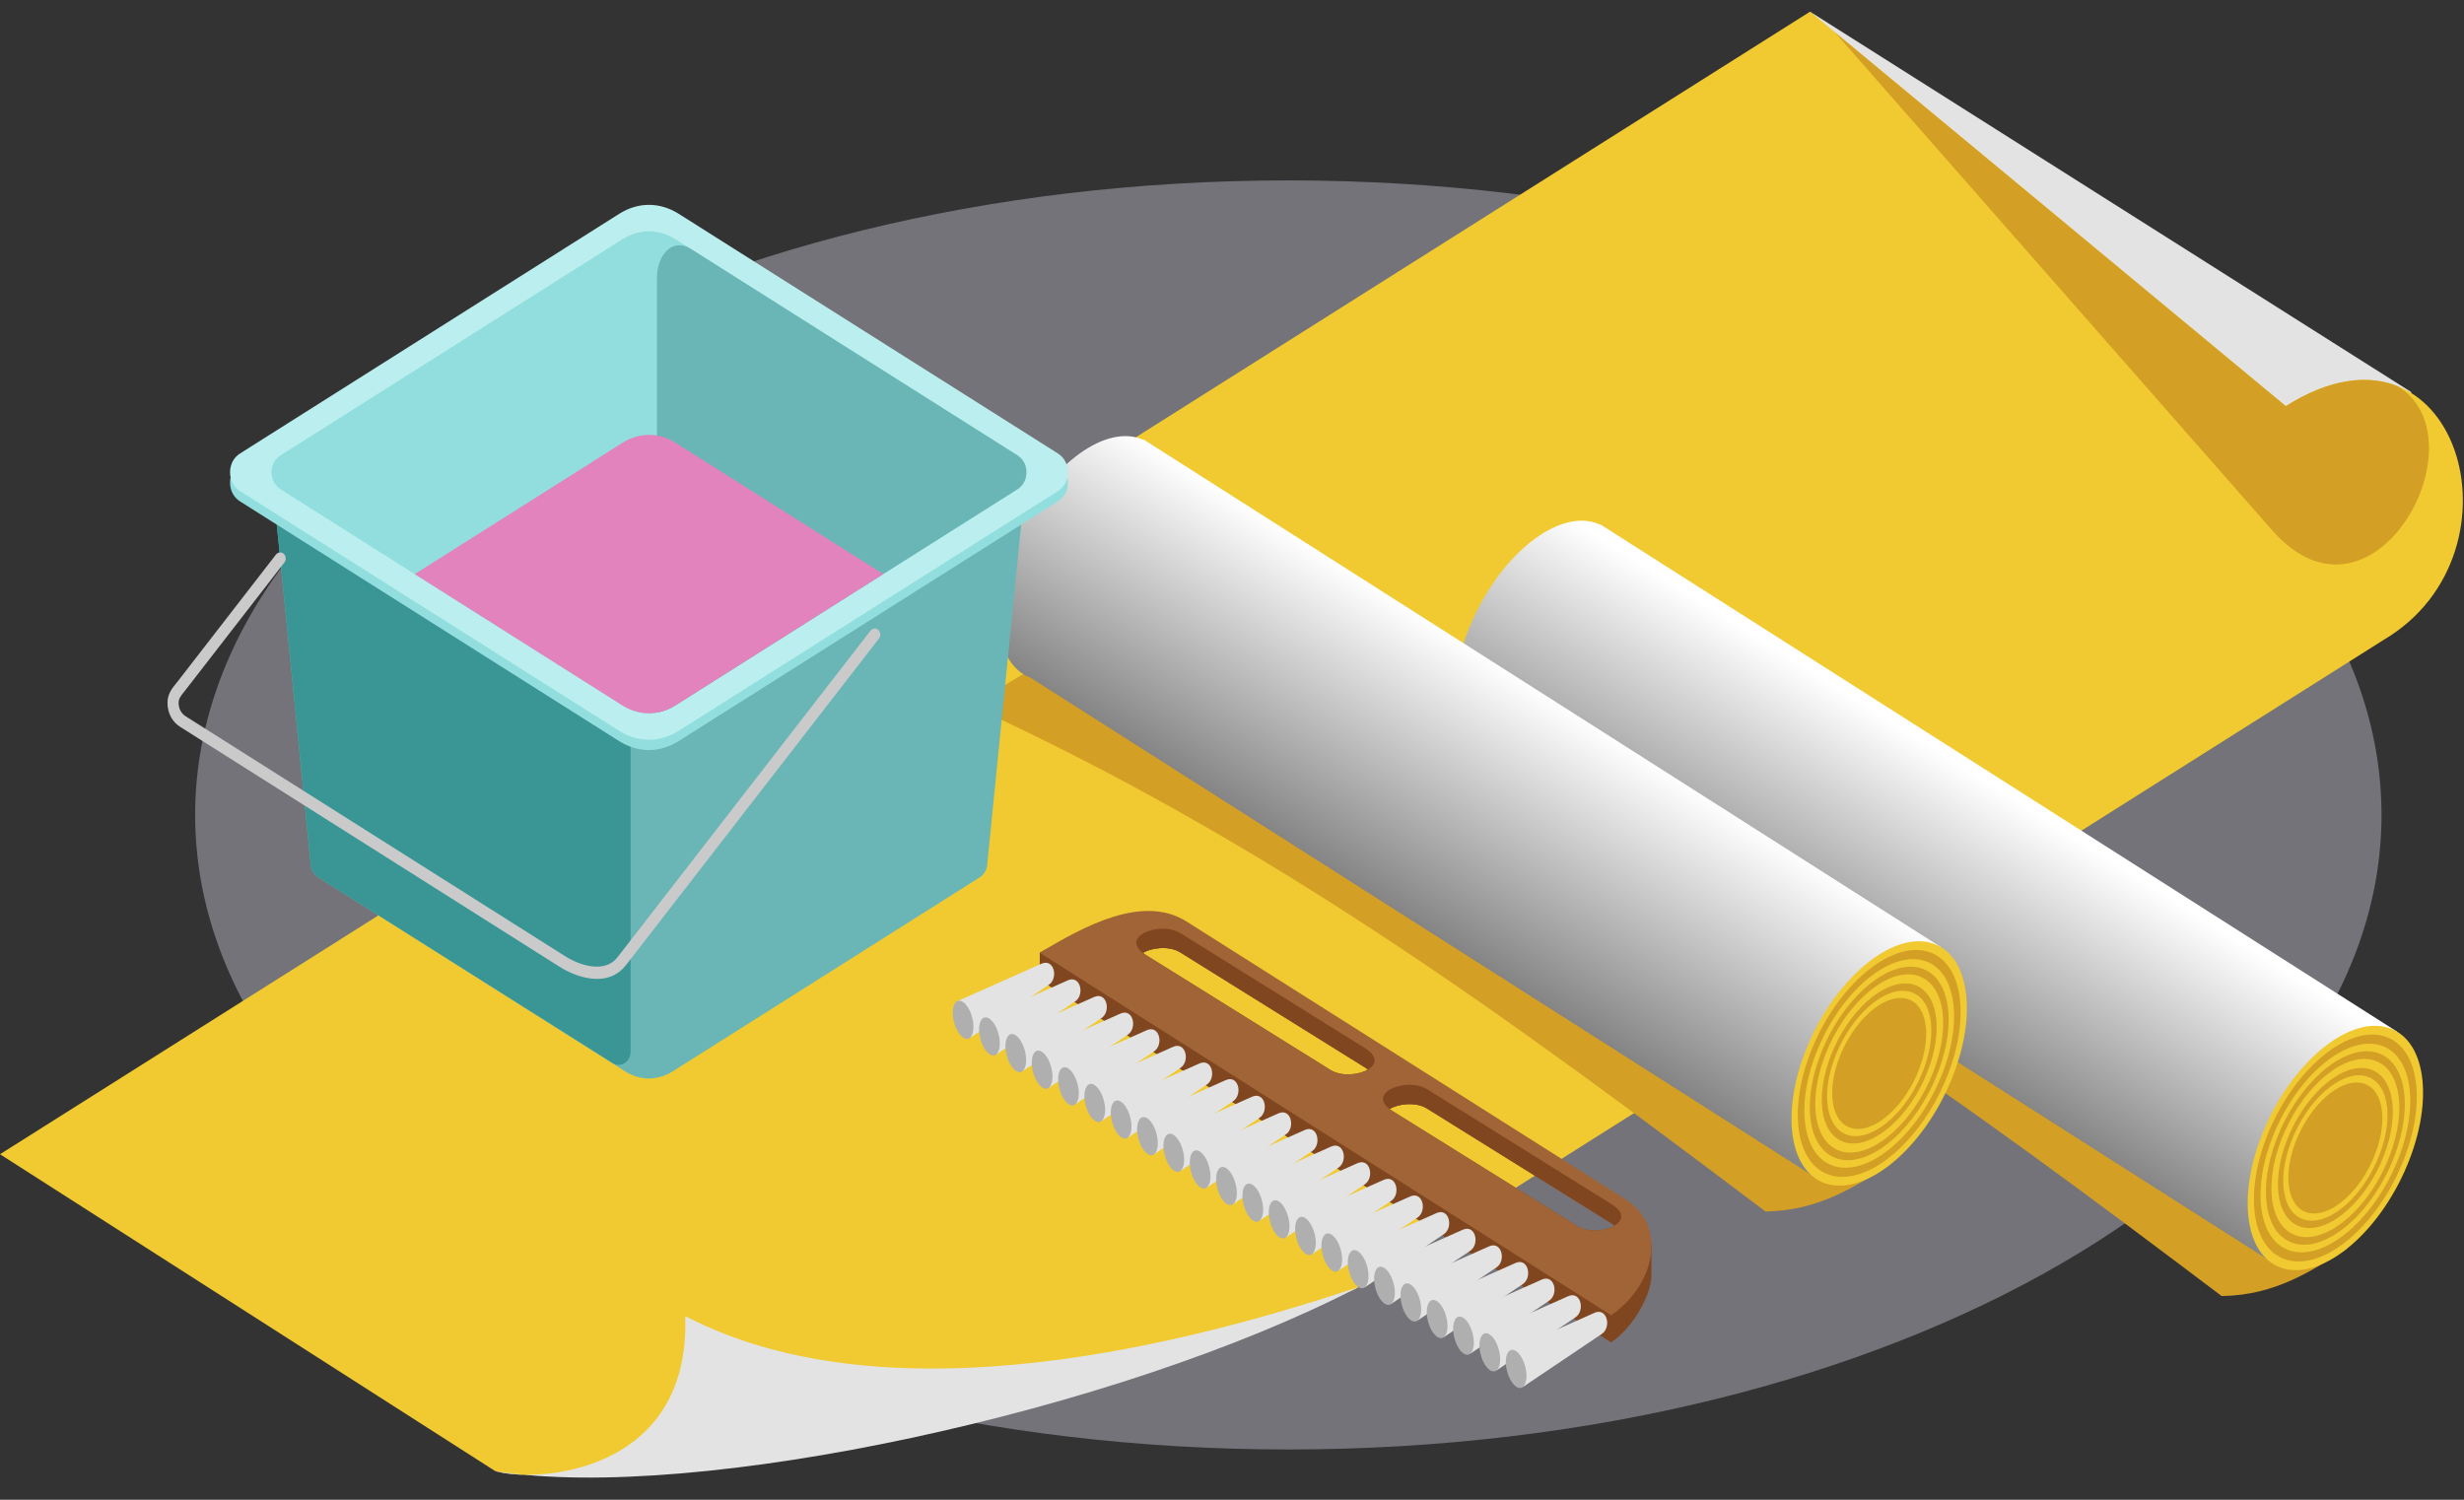 <svg width="92" height="56" viewBox="0 0 92 56" fill="none" xmlns="http://www.w3.org/2000/svg">
<rect x="0" y="0" width="92" height="56" fill="#333333" stroke="none"/>
<path opacity="0.4" fill-rule="evenodd" clip-rule="evenodd" d="M48.103 6.736C70.641 6.736 88.92 17.346 88.92 30.429C88.92 43.513 70.642 54.123 48.103 54.123C25.565 54.123 7.286 43.513 7.286 30.429C7.286 17.346 25.565 6.736 48.103 6.736Z" fill="#D2D2E1"/>
<path fill-rule="evenodd" clip-rule="evenodd" d="M90.032 14.642L67.582 0.435L88.714 21.14L90.032 14.642Z" fill="#E3E3E3"/>
<path fill-rule="evenodd" clip-rule="evenodd" d="M0 43.099L18.493 54.932C23.861 56.154 46.071 50.137 50.598 48.136L89.017 23.882C94.521 20.616 91.73 11.135 85.348 15.165L67.584 0.435L0 43.099Z" fill="#F0CA30"/>
<path fill-rule="evenodd" clip-rule="evenodd" d="M18.492 54.932C25.99 56.131 41.784 52.695 50.717 48.06C44.58 50.106 33.277 53.145 25.584 49.142C25.795 55.061 19.964 55.371 18.492 54.932Z" fill="#E3E3E3"/>
<path fill-rule="evenodd" clip-rule="evenodd" d="M56.086 42.884L60.687 45.796C61.045 46.024 61.097 46.306 61.298 46.585L61.66 46.414V47.619C61.66 48.34 60.991 49.561 60.155 50.125L56.086 47.544V44.036L58.887 45.781C59.289 46.032 59.936 45.974 60.288 45.763C60.251 45.736 60.212 45.708 60.167 45.68L56.087 43.138V42.884H56.086ZM46.876 37.053L56.086 42.884V43.137L53.284 41.392C52.881 41.14 52.236 41.198 51.883 41.41C51.919 41.438 51.959 41.465 52.004 41.493L56.085 44.035V47.543L46.875 41.7V38.206L49.676 39.952C50.078 40.202 50.725 40.145 51.077 39.934C51.041 39.906 51.001 39.878 50.956 39.851L46.876 37.309V37.053ZM38.822 36.592V35.575C40.429 34.639 42.767 34.447 44.315 35.432L46.876 37.053V37.309L44.074 35.563C43.671 35.312 43.025 35.371 42.673 35.581C42.709 35.609 42.749 35.637 42.794 35.664L46.875 38.206V41.7L38.822 36.592Z" fill="#804620"/>
<path fill-rule="evenodd" clip-rule="evenodd" d="M56.086 41.867L60.687 44.779C61.337 45.194 61.636 45.797 61.66 46.441V46.625C61.622 47.538 61.053 48.501 60.155 49.108L56.086 46.527V44.035L58.887 45.78C59.289 46.031 59.936 45.973 60.288 45.762C60.251 45.734 60.212 45.707 60.167 45.679L56.087 43.137V41.867H56.086ZM46.876 36.037L56.086 41.867V43.138L53.284 41.393C52.881 41.142 52.236 41.199 51.883 41.411C51.919 41.439 51.959 41.466 52.004 41.494L56.085 44.036V46.528L46.875 40.686V38.209L49.676 39.954C50.078 40.204 50.725 40.147 51.077 39.936C51.041 39.908 51.001 39.881 50.956 39.853L46.876 37.311V36.037ZM38.822 35.576C40.514 34.556 42.691 33.382 44.315 34.416L46.876 36.037V37.311L44.074 35.565C43.671 35.313 43.025 35.372 42.673 35.583C42.709 35.61 42.749 35.638 42.794 35.666L46.875 38.209V40.686L38.822 35.576Z" fill="#A16437"/>
<path fill-rule="evenodd" clip-rule="evenodd" d="M35.759 37.378L38.884 35.986C39.358 35.775 39.529 36.525 39.159 36.773L36.207 38.76L35.759 37.378Z" fill="#E3E3E3"/>
<path fill-rule="evenodd" clip-rule="evenodd" d="M36.306 38.015C36.402 38.407 36.325 38.754 36.135 38.79C35.944 38.826 35.711 38.537 35.614 38.145C35.518 37.753 35.595 37.406 35.785 37.37C35.977 37.334 36.21 37.623 36.306 38.015Z" fill="#AFAFAF"/>
<path fill-rule="evenodd" clip-rule="evenodd" d="M36.743 37.999L39.867 36.607C40.341 36.396 40.512 37.146 40.142 37.394L37.189 39.38L36.743 37.999Z" fill="#E3E3E3"/>
<path fill-rule="evenodd" clip-rule="evenodd" d="M37.289 38.636C37.386 39.028 37.309 39.375 37.118 39.411C36.928 39.447 36.694 39.159 36.598 38.766C36.501 38.374 36.578 38.027 36.769 37.991C36.961 37.956 37.193 38.244 37.289 38.636Z" fill="#AFAFAF"/>
<path fill-rule="evenodd" clip-rule="evenodd" d="M37.726 38.62L40.85 37.228C41.324 37.016 41.495 37.767 41.126 38.015L38.173 40.001L37.726 38.62Z" fill="#E3E3E3"/>
<path fill-rule="evenodd" clip-rule="evenodd" d="M38.273 39.257C38.369 39.649 38.292 39.996 38.102 40.032C37.911 40.068 37.677 39.78 37.582 39.387C37.486 38.995 37.563 38.648 37.753 38.611C37.943 38.575 38.176 38.865 38.273 39.257Z" fill="#AFAFAF"/>
<path fill-rule="evenodd" clip-rule="evenodd" d="M38.709 39.24L41.833 37.848C42.307 37.636 42.478 38.387 42.108 38.635L39.155 40.621L38.709 39.24Z" fill="#E3E3E3"/>
<path fill-rule="evenodd" clip-rule="evenodd" d="M39.256 39.877C39.352 40.269 39.276 40.617 39.085 40.653C38.894 40.689 38.661 40.399 38.565 40.007C38.468 39.615 38.545 39.268 38.736 39.232C38.926 39.196 39.16 39.486 39.256 39.877Z" fill="#AFAFAF"/>
<path fill-rule="evenodd" clip-rule="evenodd" d="M39.692 39.86L42.816 38.469C43.29 38.258 43.461 39.007 43.092 39.256L40.139 41.242L39.692 39.86Z" fill="#E3E3E3"/>
<path fill-rule="evenodd" clip-rule="evenodd" d="M40.239 40.498C40.336 40.89 40.259 41.238 40.068 41.274C39.878 41.31 39.644 41.021 39.548 40.628C39.452 40.236 39.528 39.889 39.719 39.853C39.91 39.817 40.143 40.107 40.239 40.498Z" fill="#AFAFAF"/>
<path fill-rule="evenodd" clip-rule="evenodd" d="M40.676 40.481L43.8 39.089C44.274 38.878 44.445 39.628 44.075 39.876L41.122 41.862L40.676 40.481Z" fill="#E3E3E3"/>
<path fill-rule="evenodd" clip-rule="evenodd" d="M41.222 41.119C41.319 41.511 41.242 41.858 41.051 41.894C40.861 41.931 40.627 41.642 40.531 41.249C40.434 40.857 40.511 40.51 40.702 40.474C40.894 40.438 41.127 40.726 41.222 41.119Z" fill="#AFAFAF"/>
<path fill-rule="evenodd" clip-rule="evenodd" d="M41.659 41.102L44.784 39.71C45.257 39.499 45.429 40.249 45.059 40.497L42.106 42.483L41.659 41.102Z" fill="#E3E3E3"/>
<path fill-rule="evenodd" clip-rule="evenodd" d="M42.206 41.739C42.302 42.131 42.225 42.478 42.035 42.514C41.844 42.55 41.611 42.261 41.514 41.869C41.418 41.477 41.495 41.13 41.685 41.094C41.877 41.059 42.109 41.347 42.206 41.739Z" fill="#AFAFAF"/>
<path fill-rule="evenodd" clip-rule="evenodd" d="M42.643 41.723L45.767 40.331C46.241 40.12 46.412 40.87 46.042 41.118L43.089 43.104L42.643 41.723Z" fill="#E3E3E3"/>
<path fill-rule="evenodd" clip-rule="evenodd" d="M43.189 42.36C43.285 42.752 43.209 43.099 43.018 43.135C42.827 43.171 42.594 42.882 42.498 42.49C42.401 42.098 42.478 41.751 42.669 41.714C42.86 41.679 43.093 41.968 43.189 42.36Z" fill="#AFAFAF"/>
<path fill-rule="evenodd" clip-rule="evenodd" d="M43.626 42.344L46.751 40.952C47.224 40.741 47.395 41.491 47.026 41.739L44.072 43.725L43.626 42.344Z" fill="#E3E3E3"/>
<path fill-rule="evenodd" clip-rule="evenodd" d="M44.173 42.981C44.269 43.373 44.192 43.72 44.001 43.756C43.811 43.792 43.577 43.503 43.481 43.111C43.385 42.719 43.462 42.372 43.652 42.335C43.844 42.3 44.076 42.589 44.173 42.981Z" fill="#AFAFAF"/>
<path fill-rule="evenodd" clip-rule="evenodd" d="M44.608 42.964L47.733 41.573C48.207 41.362 48.378 42.111 48.008 42.36L45.055 44.346L44.608 42.964Z" fill="#E3E3E3"/>
<path fill-rule="evenodd" clip-rule="evenodd" d="M45.156 43.602C45.252 43.993 45.175 44.341 44.985 44.377C44.794 44.413 44.561 44.123 44.464 43.731C44.368 43.34 44.445 42.992 44.636 42.956C44.826 42.92 45.06 43.21 45.156 43.602Z" fill="#AFAFAF"/>
<path fill-rule="evenodd" clip-rule="evenodd" d="M45.592 43.586L48.716 42.194C49.19 41.983 49.361 42.733 48.992 42.981L46.038 44.967L45.592 43.586Z" fill="#E3E3E3"/>
<path fill-rule="evenodd" clip-rule="evenodd" d="M46.139 44.222C46.236 44.614 46.159 44.961 45.968 44.997C45.778 45.034 45.544 44.744 45.448 44.352C45.352 43.96 45.428 43.613 45.619 43.577C45.81 43.541 46.043 43.83 46.139 44.222Z" fill="#AFAFAF"/>
<path fill-rule="evenodd" clip-rule="evenodd" d="M46.575 44.205L49.7 42.813C50.173 42.602 50.345 43.352 49.975 43.6L47.022 45.586L46.575 44.205Z" fill="#E3E3E3"/>
<path fill-rule="evenodd" clip-rule="evenodd" d="M47.122 44.843C47.218 45.235 47.141 45.582 46.951 45.618C46.76 45.655 46.526 45.365 46.43 44.973C46.334 44.581 46.411 44.234 46.601 44.198C46.793 44.162 47.026 44.451 47.122 44.843Z" fill="#AFAFAF"/>
<path fill-rule="evenodd" clip-rule="evenodd" d="M47.559 44.826L50.683 43.434C51.158 43.224 51.328 43.973 50.958 44.221L48.006 46.208L47.559 44.826Z" fill="#E3E3E3"/>
<path fill-rule="evenodd" clip-rule="evenodd" d="M48.105 45.465C48.202 45.857 48.125 46.204 47.934 46.24C47.743 46.276 47.51 45.988 47.414 45.595C47.317 45.203 47.394 44.856 47.585 44.819C47.776 44.783 48.009 45.073 48.105 45.465Z" fill="#AFAFAF"/>
<path fill-rule="evenodd" clip-rule="evenodd" d="M48.542 45.447L51.666 44.055C52.14 43.843 52.311 44.594 51.942 44.842L48.989 46.828L48.542 45.447Z" fill="#E3E3E3"/>
<path fill-rule="evenodd" clip-rule="evenodd" d="M49.089 46.084C49.185 46.476 49.108 46.823 48.917 46.859C48.727 46.895 48.493 46.606 48.398 46.214C48.302 45.822 48.379 45.475 48.569 45.438C48.76 45.403 48.992 45.692 49.089 46.084Z" fill="#AFAFAF"/>
<path fill-rule="evenodd" clip-rule="evenodd" d="M49.526 46.068L52.65 44.676C53.124 44.465 53.295 45.215 52.926 45.463L49.972 47.45L49.526 46.068Z" fill="#E3E3E3"/>
<path fill-rule="evenodd" clip-rule="evenodd" d="M50.072 46.705C50.169 47.097 50.092 47.444 49.901 47.48C49.711 47.516 49.477 47.227 49.381 46.835C49.285 46.443 49.361 46.096 49.552 46.059C49.744 46.024 49.976 46.313 50.072 46.705Z" fill="#AFAFAF"/>
<path fill-rule="evenodd" clip-rule="evenodd" d="M50.509 46.689L53.634 45.297C54.108 45.085 54.279 45.836 53.909 46.084L50.956 48.07L50.509 46.689Z" fill="#E3E3E3"/>
<path fill-rule="evenodd" clip-rule="evenodd" d="M51.056 47.325C51.152 47.717 51.075 48.065 50.885 48.101C50.694 48.137 50.461 47.847 50.365 47.455C50.269 47.063 50.346 46.716 50.536 46.68C50.727 46.645 50.96 46.934 51.056 47.325Z" fill="#AFAFAF"/>
<path fill-rule="evenodd" clip-rule="evenodd" d="M51.493 47.31L54.617 45.918C55.091 45.706 55.262 46.457 54.892 46.705L51.939 48.691L51.493 47.31Z" fill="#E3E3E3"/>
<path fill-rule="evenodd" clip-rule="evenodd" d="M52.039 47.947C52.136 48.339 52.059 48.686 51.868 48.722C51.678 48.758 51.444 48.468 51.348 48.077C51.251 47.685 51.328 47.337 51.519 47.301C51.711 47.266 51.943 47.555 52.039 47.947Z" fill="#AFAFAF"/>
<path fill-rule="evenodd" clip-rule="evenodd" d="M52.475 47.93L55.6 46.538C56.073 46.328 56.245 47.077 55.875 47.325L52.922 49.312L52.475 47.93Z" fill="#E3E3E3"/>
<path fill-rule="evenodd" clip-rule="evenodd" d="M53.023 48.567C53.119 48.959 53.042 49.306 52.852 49.343C52.661 49.379 52.427 49.089 52.332 48.697C52.236 48.305 52.313 47.958 52.503 47.922C52.693 47.886 52.926 48.175 53.023 48.567Z" fill="#AFAFAF"/>
<path fill-rule="evenodd" clip-rule="evenodd" d="M53.459 48.551L56.583 47.16C57.057 46.949 57.228 47.698 56.858 47.947L53.905 49.933L53.459 48.551Z" fill="#E3E3E3"/>
<path fill-rule="evenodd" clip-rule="evenodd" d="M54.005 49.188C54.101 49.58 54.025 49.928 53.834 49.964C53.643 50 53.41 49.71 53.313 49.318C53.217 48.926 53.294 48.579 53.485 48.543C53.676 48.507 53.91 48.797 54.005 49.188Z" fill="#AFAFAF"/>
<path fill-rule="evenodd" clip-rule="evenodd" d="M54.442 49.172L57.566 47.78C58.04 47.569 58.211 48.319 57.842 48.567L54.888 50.553L54.442 49.172Z" fill="#E3E3E3"/>
<path fill-rule="evenodd" clip-rule="evenodd" d="M54.989 49.809C55.085 50.201 55.008 50.548 54.817 50.584C54.627 50.62 54.393 50.331 54.298 49.939C54.202 49.547 54.278 49.2 54.469 49.164C54.66 49.127 54.893 49.417 54.989 49.809Z" fill="#AFAFAF"/>
<path fill-rule="evenodd" clip-rule="evenodd" d="M55.425 49.792L58.55 48.401C59.023 48.189 59.195 48.939 58.825 49.188L55.872 51.174L55.425 49.792Z" fill="#E3E3E3"/>
<path fill-rule="evenodd" clip-rule="evenodd" d="M55.972 50.43C56.068 50.822 55.991 51.169 55.801 51.205C55.61 51.242 55.377 50.952 55.28 50.56C55.184 50.168 55.261 49.821 55.452 49.785C55.643 49.749 55.876 50.038 55.972 50.43Z" fill="#AFAFAF"/>
<path fill-rule="evenodd" clip-rule="evenodd" d="M56.409 50.413L59.533 49.021C60.008 48.81 60.178 49.56 59.808 49.808L56.855 51.794L56.409 50.413Z" fill="#E3E3E3"/>
<path fill-rule="evenodd" clip-rule="evenodd" d="M56.955 51.05C57.052 51.441 56.975 51.789 56.784 51.825C56.593 51.861 56.36 51.571 56.265 51.179C56.168 50.788 56.245 50.441 56.436 50.404C56.627 50.369 56.859 50.658 56.955 51.05Z" fill="#AFAFAF"/>
<path fill-rule="evenodd" clip-rule="evenodd" d="M50.956 39.13L44.074 34.843C43.515 34.494 42.483 34.742 42.429 35.17V35.238C42.443 35.346 42.517 35.463 42.673 35.583C43.025 35.371 43.671 35.314 44.074 35.565L50.956 39.852C51.001 39.881 51.041 39.908 51.077 39.935C51.385 39.751 51.467 39.449 50.956 39.13ZM50.252 40.115C50.299 40.117 50.345 40.118 50.393 40.116C50.345 40.118 50.3 40.118 50.252 40.115ZM50.444 40.114C50.681 40.099 50.909 40.035 51.074 39.938C50.91 40.035 50.681 40.098 50.444 40.114Z" fill="#804620"/>
<path fill-rule="evenodd" clip-rule="evenodd" d="M60.166 44.958L60.075 44.902V45.624L60.166 45.68C60.211 45.709 60.251 45.736 60.287 45.764C60.595 45.579 60.677 45.277 60.166 44.958ZM60.094 45.853L60.149 45.833H60.148L60.094 45.853ZM60.16 45.827L60.151 45.832L60.153 45.831L60.16 45.827ZM60.076 44.901L60.066 44.895V45.617L60.076 45.623V44.901ZM60.066 44.895L60.012 44.861V45.584L60.066 45.617V44.895ZM60.012 45.88L60.02 45.877L60.017 45.879L60.012 45.88ZM60.012 45.88L60.017 45.879H60.017L60.012 45.88ZM60.012 44.861L59.992 44.849V45.571L60.012 45.584V44.861ZM60.012 45.88L60.007 45.881H60.006L59.991 45.885L60.012 45.88ZM59.992 44.85L53.284 40.671C52.725 40.322 51.693 40.57 51.639 40.998V41.066C51.652 41.174 51.727 41.291 51.883 41.411C52.234 41.199 52.881 41.142 53.284 41.393L59.992 45.571V44.85ZM59.992 45.885L59.991 45.886L59.957 45.895L59.992 45.885Z" fill="#804620"/>
<path fill-rule="evenodd" clip-rule="evenodd" d="M87.625 46.63C86.362 47.406 84.999 48.368 82.951 48.394C73.376 41.17 64.552 34.67 53.273 29.497C54.425 28.812 55.578 28.127 56.73 27.441C67.028 33.837 77.327 40.233 87.625 46.63Z" fill="#D39F25"/>
<path fill-rule="evenodd" clip-rule="evenodd" d="M89.499 38.521L84.901 47.176L55.512 28.463C54.126 27.943 53.893 25.565 54.997 23.119C56.114 20.647 58.172 19.04 59.595 19.53C59.639 19.545 59.683 19.562 59.725 19.581L59.731 19.568L59.882 19.664C59.91 19.681 59.938 19.698 59.965 19.716L89.499 38.521Z" fill="url(#paint0_linear_455_4873)"/>
<path fill-rule="evenodd" clip-rule="evenodd" d="M89.774 43.752C90.889 41.28 90.641 38.88 89.218 38.391C87.795 37.902 85.737 39.509 84.621 41.981C83.505 44.451 83.754 46.852 85.177 47.34C86.6 47.83 88.658 46.223 89.774 43.752Z" fill="#F0CA30"/>
<path fill-rule="evenodd" clip-rule="evenodd" d="M89.589 43.689C90.625 41.394 90.394 39.165 89.073 38.711C87.752 38.258 85.841 39.749 84.805 42.044C83.769 44.338 84.001 46.567 85.321 47.021C86.643 47.474 88.554 45.983 89.589 43.689Z" fill="#D39F25"/>
<path fill-rule="evenodd" clip-rule="evenodd" d="M89.397 43.623C90.351 41.513 90.138 39.463 88.924 39.045C87.709 38.628 85.951 40.001 84.999 42.11C84.046 44.22 84.258 46.269 85.473 46.687C86.687 47.104 88.445 45.732 89.397 43.623Z" fill="#F0CA30"/>
<path fill-rule="evenodd" clip-rule="evenodd" d="M89.237 43.567C90.12 41.61 89.924 39.71 88.797 39.322C87.671 38.935 86.041 40.207 85.157 42.165C84.274 44.121 84.47 46.021 85.597 46.408C86.724 46.796 88.354 45.523 89.237 43.567Z" fill="#D39F25"/>
<path fill-rule="evenodd" clip-rule="evenodd" d="M89.076 43.512C89.891 41.709 89.709 39.958 88.672 39.602C87.634 39.245 86.133 40.417 85.319 42.22C84.506 44.022 84.686 45.773 85.724 46.13C86.761 46.487 88.263 45.314 89.076 43.512Z" fill="#F0CA30"/>
<path fill-rule="evenodd" clip-rule="evenodd" d="M88.885 43.447C89.616 41.828 89.453 40.255 88.521 39.935C87.589 39.614 86.241 40.668 85.509 42.286C84.779 43.905 84.941 45.477 85.873 45.797C86.806 46.118 88.154 45.065 88.885 43.447Z" fill="#D39F25"/>
<path fill-rule="evenodd" clip-rule="evenodd" d="M88.73 43.393C89.394 41.923 89.246 40.495 88.4 40.204C87.554 39.914 86.329 40.87 85.666 42.34C85.002 43.809 85.15 45.237 85.997 45.528C86.842 45.819 88.067 44.862 88.73 43.393Z" fill="#F0CA30"/>
<path fill-rule="evenodd" clip-rule="evenodd" d="M88.578 43.342C89.177 42.017 89.043 40.729 88.281 40.467C87.518 40.205 86.414 41.067 85.816 42.392C85.217 43.716 85.351 45.003 86.113 45.265C86.877 45.527 87.981 44.665 88.578 43.342Z" fill="#D39F25"/>
<path fill-rule="evenodd" clip-rule="evenodd" d="M70.592 43.473C69.329 44.248 67.966 45.211 65.918 45.236C56.344 38.013 47.519 31.512 36.24 26.339C37.392 25.654 38.545 24.97 39.697 24.284C49.995 30.68 60.294 37.076 70.592 43.473Z" fill="#D39F25"/>
<path fill-rule="evenodd" clip-rule="evenodd" d="M72.467 35.364L67.868 44.02L38.479 25.307C37.094 24.786 36.86 22.408 37.964 19.962C39.081 17.49 41.139 15.883 42.562 16.372C42.606 16.387 42.65 16.404 42.691 16.423L42.698 16.411L42.848 16.506C42.877 16.523 42.904 16.541 42.931 16.559L72.467 35.364Z" fill="url(#paint1_linear_455_4873)"/>
<path fill-rule="evenodd" clip-rule="evenodd" d="M72.741 40.595C73.857 38.124 73.609 35.723 72.187 35.234C70.764 34.746 68.705 36.353 67.59 38.824C66.474 41.295 66.722 43.695 68.145 44.185C69.567 44.673 71.626 43.066 72.741 40.595Z" fill="#F0CA30"/>
<path fill-rule="evenodd" clip-rule="evenodd" d="M72.557 40.531C73.593 38.236 73.363 36.009 72.042 35.554C70.721 35.1 68.809 36.592 67.773 38.887C66.737 41.181 66.969 43.41 68.29 43.864C69.61 44.318 71.521 42.825 72.557 40.531Z" fill="#D39F25"/>
<path fill-rule="evenodd" clip-rule="evenodd" d="M72.365 40.465C73.318 38.356 73.105 36.306 71.891 35.888C70.676 35.471 68.918 36.843 67.966 38.953C67.013 41.063 67.226 43.112 68.441 43.529C69.654 43.948 71.412 42.575 72.365 40.465Z" fill="#F0CA30"/>
<path fill-rule="evenodd" clip-rule="evenodd" d="M72.205 40.41C73.088 38.454 72.892 36.553 71.765 36.166C70.639 35.78 69.01 37.052 68.126 39.009C67.243 40.965 67.44 42.865 68.566 43.252C69.692 43.639 71.322 42.366 72.205 40.41Z" fill="#D39F25"/>
<path fill-rule="evenodd" clip-rule="evenodd" d="M72.045 40.356C72.859 38.553 72.677 36.802 71.64 36.445C70.602 36.089 69.101 37.261 68.287 39.064C67.473 40.866 67.655 42.617 68.693 42.973C69.73 43.33 71.231 42.157 72.045 40.356Z" fill="#F0CA30"/>
<path fill-rule="evenodd" clip-rule="evenodd" d="M71.853 40.29C72.585 38.671 72.421 37.098 71.489 36.778C70.557 36.457 69.209 37.51 68.478 39.129C67.747 40.747 67.909 42.319 68.841 42.64C69.773 42.961 71.121 41.907 71.853 40.29Z" fill="#D39F25"/>
<path fill-rule="evenodd" clip-rule="evenodd" d="M71.697 40.236C72.361 38.767 72.213 37.338 71.368 37.048C70.521 36.757 69.297 37.713 68.633 39.183C67.97 40.652 68.118 42.081 68.964 42.371C69.809 42.661 71.034 41.705 71.697 40.236Z" fill="#F0CA30"/>
<path fill-rule="evenodd" clip-rule="evenodd" d="M71.546 40.184C72.145 38.86 72.011 37.573 71.249 37.31C70.486 37.048 69.382 37.91 68.784 39.234C68.186 40.559 68.319 41.846 69.082 42.108C69.845 42.371 70.948 41.508 71.546 40.184Z" fill="#D39F25"/>
<path fill-rule="evenodd" clip-rule="evenodd" d="M68.501 1.196L84.829 19.792C88.597 24.083 92.775 16.42 89.525 14.421C88.432 13.982 87.012 14.113 85.346 15.165L68.502 1.198L68.501 1.196Z" fill="#D39F25"/>
<path fill-rule="evenodd" clip-rule="evenodd" d="M10.139 17.635L11.593 32.199C11.593 32.44 11.703 32.647 11.893 32.767L23.332 39.999C23.903 40.36 24.556 40.36 25.126 39.999L36.57 32.767C36.761 32.647 36.869 32.44 36.869 32.199L38.324 17.635H10.139Z" fill="#6AB6B6"/>
<path fill-rule="evenodd" clip-rule="evenodd" d="M10.139 17.635L11.593 32.199C11.593 32.44 11.702 32.647 11.893 32.767L22.878 39.695C23.019 39.785 23.181 39.785 23.323 39.695C23.464 39.606 23.545 39.452 23.545 39.275V17.635H10.139Z" fill="#399694"/>
<path fill-rule="evenodd" clip-rule="evenodd" d="M39.501 18.721L25.339 27.672C24.633 28.118 23.824 28.118 23.117 27.672L8.961 18.721C8.726 18.572 8.59 18.317 8.59 18.02C8.59 17.721 8.726 17.466 8.961 17.318L23.12 8.368C23.826 7.922 24.636 7.921 25.342 8.368L39.501 17.317C39.737 17.466 39.871 17.721 39.871 18.02C39.872 18.317 39.737 18.572 39.501 18.721Z" fill="#92DEDE"/>
<path fill-rule="evenodd" clip-rule="evenodd" d="M39.501 18.337L25.339 27.288C24.633 27.734 23.824 27.734 23.117 27.288L8.961 18.337C8.726 18.188 8.59 17.933 8.59 17.635C8.59 17.337 8.726 17.083 8.961 16.934L23.12 7.984C23.826 7.538 24.636 7.537 25.342 7.984L39.501 16.933C39.737 17.082 39.871 17.337 39.871 17.635C39.872 17.934 39.737 18.189 39.501 18.337Z" fill="#BBEFEF"/>
<path fill-rule="evenodd" clip-rule="evenodd" d="M37.99 18.268L25.229 26.333C24.593 26.734 23.864 26.735 23.227 26.333L10.473 18.268C10.261 18.134 10.139 17.904 10.139 17.635C10.139 17.367 10.261 17.137 10.473 17.003L23.23 8.939C23.867 8.537 24.595 8.537 25.232 8.939L37.99 17.003C38.202 17.137 38.324 17.367 38.324 17.635C38.324 17.904 38.203 18.134 37.99 18.268Z" fill="#92DEDE"/>
<path fill-rule="evenodd" clip-rule="evenodd" d="M24.529 26.608V10.381C24.529 9.523 25.101 8.862 25.791 9.292L37.99 17.003C38.203 17.137 38.324 17.368 38.324 17.636C38.324 17.904 38.203 18.134 37.99 18.269L25.229 26.333C25.005 26.475 24.768 26.566 24.529 26.608Z" fill="#6AB6B6"/>
<path fill-rule="evenodd" clip-rule="evenodd" d="M15.484 21.437L23.231 16.541C23.868 16.139 24.597 16.138 25.233 16.541L32.978 21.436L25.229 26.333C24.593 26.735 23.865 26.735 23.228 26.333L15.484 21.437Z" fill="#E383BE"/>
<path d="M22.291 36.552C21.808 36.552 21.294 36.353 20.884 36.093L6.728 27.142C6.426 26.951 6.254 26.623 6.254 26.243C6.254 25.909 6.431 25.693 6.588 25.502L6.673 25.395L10.302 20.709C10.376 20.613 10.508 20.602 10.594 20.682C10.682 20.763 10.693 20.907 10.619 21.002L6.897 25.803C6.751 25.981 6.669 26.089 6.669 26.242C6.669 26.459 6.764 26.639 6.936 26.748L21.092 35.699C21.761 36.122 22.624 36.301 23.052 35.749L32.503 23.549C32.578 23.453 32.708 23.442 32.794 23.522C32.882 23.603 32.893 23.747 32.819 23.842L23.369 36.042C23.083 36.409 22.697 36.552 22.291 36.552Z" fill="#CACACA"/>
<defs>
<linearGradient id="paint0_linear_455_4873" x1="68.866" y1="37.215" x2="74.008" y2="29.08" gradientUnits="userSpaceOnUse">
<stop stop-color="#848484"/>
<stop offset="1" stop-color="white"/>
</linearGradient>
<linearGradient id="paint1_linear_455_4873" x1="51.903" y1="33.927" x2="57.187" y2="25.567" gradientUnits="userSpaceOnUse">
<stop stop-color="#848484"/>
<stop offset="1" stop-color="white"/>
</linearGradient>
</defs>
</svg>
